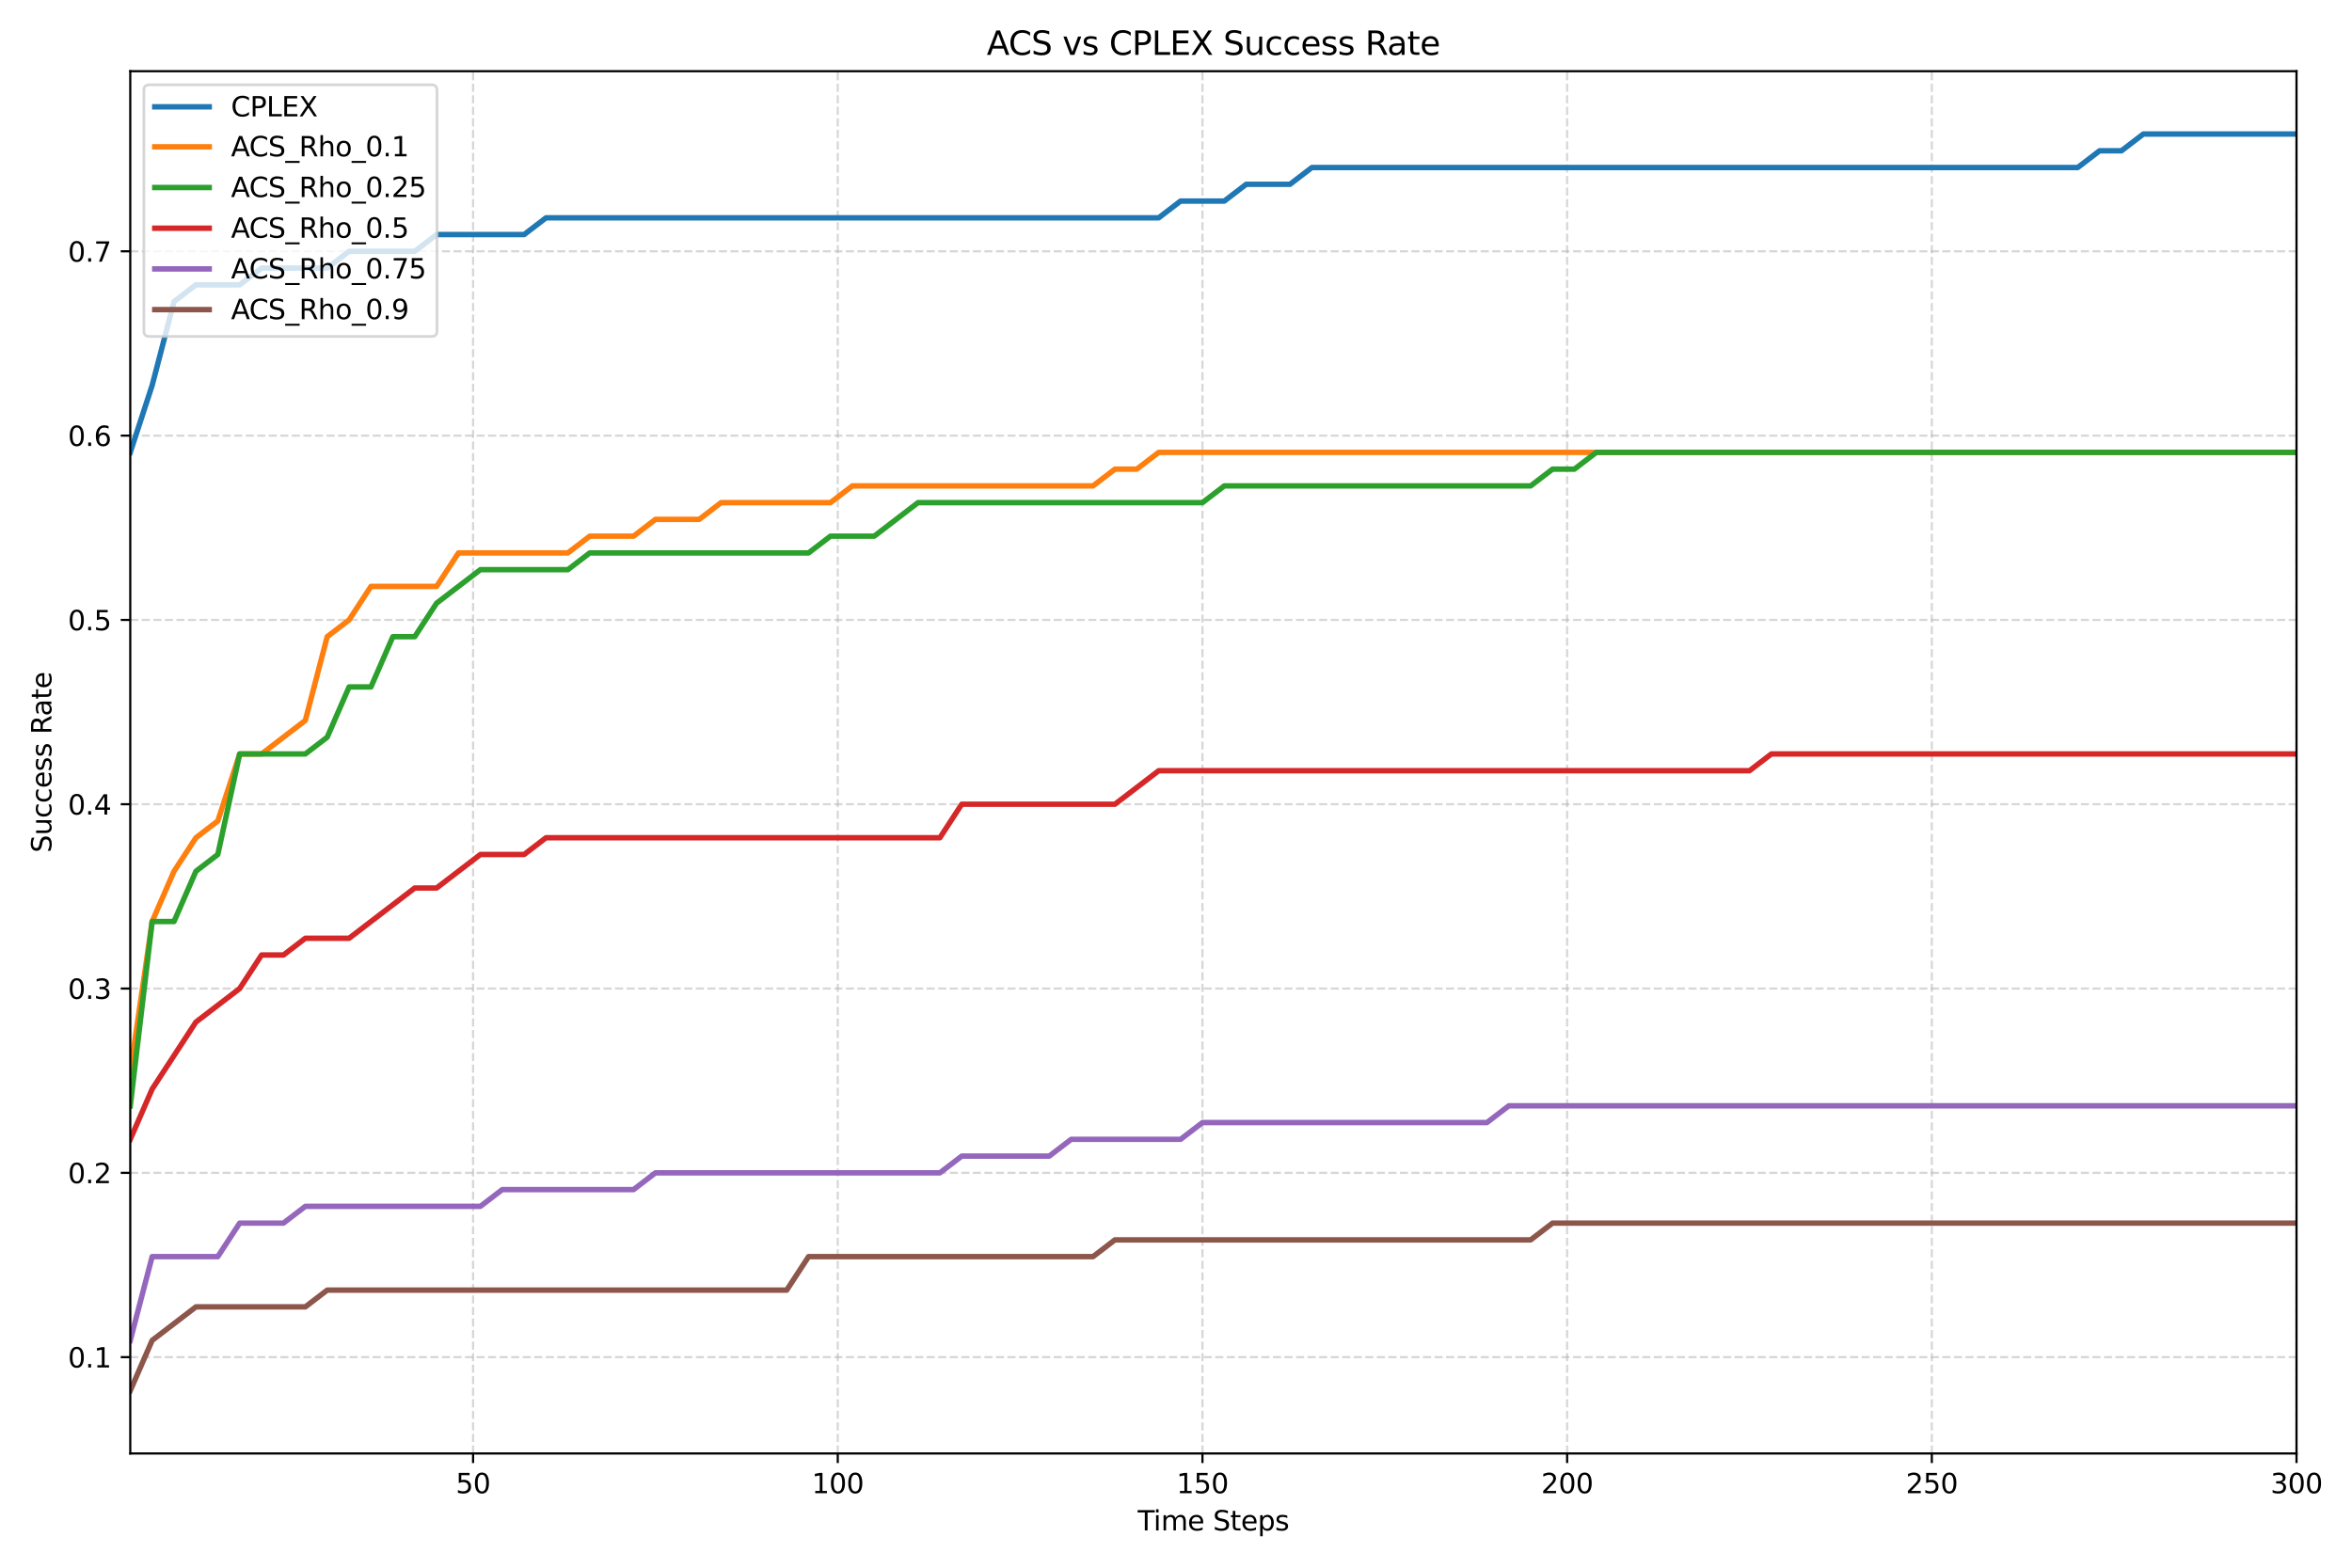 <?xml version="1.0" encoding="utf-8" standalone="no"?>
<!DOCTYPE svg PUBLIC "-//W3C//DTD SVG 1.1//EN"
  "http://www.w3.org/Graphics/SVG/1.1/DTD/svg11.dtd">
<svg xmlns:xlink="http://www.w3.org/1999/xlink" width="864pt" height="576pt" viewBox="0 0 864 576" xmlns="http://www.w3.org/2000/svg" version="1.1">
 <defs>
  <style type="text/css">*{stroke-linejoin: round; stroke-linecap: butt}</style>
 </defs>
 <g id="figure_1">
  <g id="patch_1">
   <path d="M 0 576 
L 864 576 
L 864 0 
L 0 0 
z
" style="fill: #ffffff"/>
  </g>
  <g id="axes_1">
   <g id="patch_2">
    <path d="M 47.855 534.04 
L 843.615 534.04 
L 843.615 26.16 
L 47.855 26.16 
z
" style="fill: #ffffff"/>
   </g>
   <g id="matplotlib.axis_1">
    <g id="xtick_1">
     <g id="line2d_1">
      <path d="M 173.783 534.04 
L 173.783 26.16 
" clip-path="url(#pa35a7b026c)" style="fill: none; stroke-dasharray: 2.96,1.28; stroke-dashoffset: 0; stroke: #b0b0b0; stroke-opacity: 0.5; stroke-width: 0.8"/>
     </g>
     <g id="line2d_2">
      <defs>
       <path id="m47c55c1020" d="M 0 0 
L 0 3.5 
" style="stroke: #000000; stroke-width: 0.8"/>
      </defs>
      <g>
       <use xlink:href="#m47c55c1020" x="173.783" y="534.04" style="stroke: #000000; stroke-width: 0.8"/>
      </g>
     </g>
     <g id="text_1">
      <!-- 50 -->
      <g transform="translate(167.421 548.638) scale(0.1 -0.1)">
       <defs>
        <path id="DejaVuSans-35" d="M 691 4666 
L 3169 4666 
L 3169 4134 
L 1269 4134 
L 1269 2991 
Q 1406 3038 1543 3061 
Q 1681 3084 1819 3084 
Q 2600 3084 3056 2656 
Q 3513 2228 3513 1497 
Q 3513 744 3044 326 
Q 2575 -91 1722 -91 
Q 1428 -91 1123 -41 
Q 819 9 494 109 
L 494 744 
Q 775 591 1075 516 
Q 1375 441 1709 441 
Q 2250 441 2565 725 
Q 2881 1009 2881 1497 
Q 2881 1984 2565 2268 
Q 2250 2553 1709 2553 
Q 1456 2553 1204 2497 
Q 953 2441 691 2322 
L 691 4666 
z
" transform="scale(0.016)"/>
        <path id="DejaVuSans-30" d="M 2034 4250 
Q 1547 4250 1301 3770 
Q 1056 3291 1056 2328 
Q 1056 1369 1301 889 
Q 1547 409 2034 409 
Q 2525 409 2770 889 
Q 3016 1369 3016 2328 
Q 3016 3291 2770 3770 
Q 2525 4250 2034 4250 
z
M 2034 4750 
Q 2819 4750 3233 4129 
Q 3647 3509 3647 2328 
Q 3647 1150 3233 529 
Q 2819 -91 2034 -91 
Q 1250 -91 836 529 
Q 422 1150 422 2328 
Q 422 3509 836 4129 
Q 1250 4750 2034 4750 
z
" transform="scale(0.016)"/>
       </defs>
       <use xlink:href="#DejaVuSans-35"/>
       <use xlink:href="#DejaVuSans-30" transform="translate(63.623 0)"/>
      </g>
     </g>
    </g>
    <g id="xtick_2">
     <g id="line2d_3">
      <path d="M 307.75 534.04 
L 307.75 26.16 
" clip-path="url(#pa35a7b026c)" style="fill: none; stroke-dasharray: 2.96,1.28; stroke-dashoffset: 0; stroke: #b0b0b0; stroke-opacity: 0.5; stroke-width: 0.8"/>
     </g>
     <g id="line2d_4">
      <g>
       <use xlink:href="#m47c55c1020" x="307.75" y="534.04" style="stroke: #000000; stroke-width: 0.8"/>
      </g>
     </g>
     <g id="text_2">
      <!-- 100 -->
      <g transform="translate(298.206 548.638) scale(0.1 -0.1)">
       <defs>
        <path id="DejaVuSans-31" d="M 794 531 
L 1825 531 
L 1825 4091 
L 703 3866 
L 703 4441 
L 1819 4666 
L 2450 4666 
L 2450 531 
L 3481 531 
L 3481 0 
L 794 0 
L 794 531 
z
" transform="scale(0.016)"/>
       </defs>
       <use xlink:href="#DejaVuSans-31"/>
       <use xlink:href="#DejaVuSans-30" transform="translate(63.623 0)"/>
       <use xlink:href="#DejaVuSans-30" transform="translate(127.246 0)"/>
      </g>
     </g>
    </g>
    <g id="xtick_3">
     <g id="line2d_5">
      <path d="M 441.716 534.04 
L 441.716 26.16 
" clip-path="url(#pa35a7b026c)" style="fill: none; stroke-dasharray: 2.96,1.28; stroke-dashoffset: 0; stroke: #b0b0b0; stroke-opacity: 0.5; stroke-width: 0.8"/>
     </g>
     <g id="line2d_6">
      <g>
       <use xlink:href="#m47c55c1020" x="441.716" y="534.04" style="stroke: #000000; stroke-width: 0.8"/>
      </g>
     </g>
     <g id="text_3">
      <!-- 150 -->
      <g transform="translate(432.172 548.638) scale(0.1 -0.1)">
       <use xlink:href="#DejaVuSans-31"/>
       <use xlink:href="#DejaVuSans-35" transform="translate(63.623 0)"/>
       <use xlink:href="#DejaVuSans-30" transform="translate(127.246 0)"/>
      </g>
     </g>
    </g>
    <g id="xtick_4">
     <g id="line2d_7">
      <path d="M 575.682 534.04 
L 575.682 26.16 
" clip-path="url(#pa35a7b026c)" style="fill: none; stroke-dasharray: 2.96,1.28; stroke-dashoffset: 0; stroke: #b0b0b0; stroke-opacity: 0.5; stroke-width: 0.8"/>
     </g>
     <g id="line2d_8">
      <g>
       <use xlink:href="#m47c55c1020" x="575.682" y="534.04" style="stroke: #000000; stroke-width: 0.8"/>
      </g>
     </g>
     <g id="text_4">
      <!-- 200 -->
      <g transform="translate(566.139 548.638) scale(0.1 -0.1)">
       <defs>
        <path id="DejaVuSans-32" d="M 1228 531 
L 3431 531 
L 3431 0 
L 469 0 
L 469 531 
Q 828 903 1448 1529 
Q 2069 2156 2228 2338 
Q 2531 2678 2651 2914 
Q 2772 3150 2772 3378 
Q 2772 3750 2511 3984 
Q 2250 4219 1831 4219 
Q 1534 4219 1204 4116 
Q 875 4013 500 3803 
L 500 4441 
Q 881 4594 1212 4672 
Q 1544 4750 1819 4750 
Q 2544 4750 2975 4387 
Q 3406 4025 3406 3419 
Q 3406 3131 3298 2873 
Q 3191 2616 2906 2266 
Q 2828 2175 2409 1742 
Q 1991 1309 1228 531 
z
" transform="scale(0.016)"/>
       </defs>
       <use xlink:href="#DejaVuSans-32"/>
       <use xlink:href="#DejaVuSans-30" transform="translate(63.623 0)"/>
       <use xlink:href="#DejaVuSans-30" transform="translate(127.246 0)"/>
      </g>
     </g>
    </g>
    <g id="xtick_5">
     <g id="line2d_9">
      <path d="M 709.649 534.04 
L 709.649 26.16 
" clip-path="url(#pa35a7b026c)" style="fill: none; stroke-dasharray: 2.96,1.28; stroke-dashoffset: 0; stroke: #b0b0b0; stroke-opacity: 0.5; stroke-width: 0.8"/>
     </g>
     <g id="line2d_10">
      <g>
       <use xlink:href="#m47c55c1020" x="709.649" y="534.04" style="stroke: #000000; stroke-width: 0.8"/>
      </g>
     </g>
     <g id="text_5">
      <!-- 250 -->
      <g transform="translate(700.105 548.638) scale(0.1 -0.1)">
       <use xlink:href="#DejaVuSans-32"/>
       <use xlink:href="#DejaVuSans-35" transform="translate(63.623 0)"/>
       <use xlink:href="#DejaVuSans-30" transform="translate(127.246 0)"/>
      </g>
     </g>
    </g>
    <g id="xtick_6">
     <g id="line2d_11">
      <path d="M 843.615 534.04 
L 843.615 26.16 
" clip-path="url(#pa35a7b026c)" style="fill: none; stroke-dasharray: 2.96,1.28; stroke-dashoffset: 0; stroke: #b0b0b0; stroke-opacity: 0.5; stroke-width: 0.8"/>
     </g>
     <g id="line2d_12">
      <g>
       <use xlink:href="#m47c55c1020" x="843.615" y="534.04" style="stroke: #000000; stroke-width: 0.8"/>
      </g>
     </g>
     <g id="text_6">
      <!-- 300 -->
      <g transform="translate(834.071 548.638) scale(0.1 -0.1)">
       <defs>
        <path id="DejaVuSans-33" d="M 2597 2516 
Q 3050 2419 3304 2112 
Q 3559 1806 3559 1356 
Q 3559 666 3084 287 
Q 2609 -91 1734 -91 
Q 1441 -91 1130 -33 
Q 819 25 488 141 
L 488 750 
Q 750 597 1062 519 
Q 1375 441 1716 441 
Q 2309 441 2620 675 
Q 2931 909 2931 1356 
Q 2931 1769 2642 2001 
Q 2353 2234 1838 2234 
L 1294 2234 
L 1294 2753 
L 1863 2753 
Q 2328 2753 2575 2939 
Q 2822 3125 2822 3475 
Q 2822 3834 2567 4026 
Q 2313 4219 1838 4219 
Q 1578 4219 1281 4162 
Q 984 4106 628 3988 
L 628 4550 
Q 988 4650 1302 4700 
Q 1616 4750 1894 4750 
Q 2613 4750 3031 4423 
Q 3450 4097 3450 3541 
Q 3450 3153 3228 2886 
Q 3006 2619 2597 2516 
z
" transform="scale(0.016)"/>
       </defs>
       <use xlink:href="#DejaVuSans-33"/>
       <use xlink:href="#DejaVuSans-30" transform="translate(63.623 0)"/>
       <use xlink:href="#DejaVuSans-30" transform="translate(127.246 0)"/>
      </g>
     </g>
    </g>
    <g id="text_7">
     <!-- Time Steps -->
     <g transform="translate(417.923 562.317) scale(0.1 -0.1)">
      <defs>
       <path id="DejaVuSans-54" d="M -19 4666 
L 3928 4666 
L 3928 4134 
L 2272 4134 
L 2272 0 
L 1638 0 
L 1638 4134 
L -19 4134 
L -19 4666 
z
" transform="scale(0.016)"/>
       <path id="DejaVuSans-69" d="M 603 3500 
L 1178 3500 
L 1178 0 
L 603 0 
L 603 3500 
z
M 603 4863 
L 1178 4863 
L 1178 4134 
L 603 4134 
L 603 4863 
z
" transform="scale(0.016)"/>
       <path id="DejaVuSans-6d" d="M 3328 2828 
Q 3544 3216 3844 3400 
Q 4144 3584 4550 3584 
Q 5097 3584 5394 3201 
Q 5691 2819 5691 2113 
L 5691 0 
L 5113 0 
L 5113 2094 
Q 5113 2597 4934 2840 
Q 4756 3084 4391 3084 
Q 3944 3084 3684 2787 
Q 3425 2491 3425 1978 
L 3425 0 
L 2847 0 
L 2847 2094 
Q 2847 2600 2669 2842 
Q 2491 3084 2119 3084 
Q 1678 3084 1418 2786 
Q 1159 2488 1159 1978 
L 1159 0 
L 581 0 
L 581 3500 
L 1159 3500 
L 1159 2956 
Q 1356 3278 1631 3431 
Q 1906 3584 2284 3584 
Q 2666 3584 2933 3390 
Q 3200 3197 3328 2828 
z
" transform="scale(0.016)"/>
       <path id="DejaVuSans-65" d="M 3597 1894 
L 3597 1613 
L 953 1613 
Q 991 1019 1311 708 
Q 1631 397 2203 397 
Q 2534 397 2845 478 
Q 3156 559 3463 722 
L 3463 178 
Q 3153 47 2828 -22 
Q 2503 -91 2169 -91 
Q 1331 -91 842 396 
Q 353 884 353 1716 
Q 353 2575 817 3079 
Q 1281 3584 2069 3584 
Q 2775 3584 3186 3129 
Q 3597 2675 3597 1894 
z
M 3022 2063 
Q 3016 2534 2758 2815 
Q 2500 3097 2075 3097 
Q 1594 3097 1305 2825 
Q 1016 2553 972 2059 
L 3022 2063 
z
" transform="scale(0.016)"/>
       <path id="DejaVuSans-20" transform="scale(0.016)"/>
       <path id="DejaVuSans-53" d="M 3425 4513 
L 3425 3897 
Q 3066 4069 2747 4153 
Q 2428 4238 2131 4238 
Q 1616 4238 1336 4038 
Q 1056 3838 1056 3469 
Q 1056 3159 1242 3001 
Q 1428 2844 1947 2747 
L 2328 2669 
Q 3034 2534 3370 2195 
Q 3706 1856 3706 1288 
Q 3706 609 3251 259 
Q 2797 -91 1919 -91 
Q 1588 -91 1214 -16 
Q 841 59 441 206 
L 441 856 
Q 825 641 1194 531 
Q 1563 422 1919 422 
Q 2459 422 2753 634 
Q 3047 847 3047 1241 
Q 3047 1584 2836 1778 
Q 2625 1972 2144 2069 
L 1759 2144 
Q 1053 2284 737 2584 
Q 422 2884 422 3419 
Q 422 4038 858 4394 
Q 1294 4750 2059 4750 
Q 2388 4750 2728 4690 
Q 3069 4631 3425 4513 
z
" transform="scale(0.016)"/>
       <path id="DejaVuSans-74" d="M 1172 4494 
L 1172 3500 
L 2356 3500 
L 2356 3053 
L 1172 3053 
L 1172 1153 
Q 1172 725 1289 603 
Q 1406 481 1766 481 
L 2356 481 
L 2356 0 
L 1766 0 
Q 1100 0 847 248 
Q 594 497 594 1153 
L 594 3053 
L 172 3053 
L 172 3500 
L 594 3500 
L 594 4494 
L 1172 4494 
z
" transform="scale(0.016)"/>
       <path id="DejaVuSans-70" d="M 1159 525 
L 1159 -1331 
L 581 -1331 
L 581 3500 
L 1159 3500 
L 1159 2969 
Q 1341 3281 1617 3432 
Q 1894 3584 2278 3584 
Q 2916 3584 3314 3078 
Q 3713 2572 3713 1747 
Q 3713 922 3314 415 
Q 2916 -91 2278 -91 
Q 1894 -91 1617 61 
Q 1341 213 1159 525 
z
M 3116 1747 
Q 3116 2381 2855 2742 
Q 2594 3103 2138 3103 
Q 1681 3103 1420 2742 
Q 1159 2381 1159 1747 
Q 1159 1113 1420 752 
Q 1681 391 2138 391 
Q 2594 391 2855 752 
Q 3116 1113 3116 1747 
z
" transform="scale(0.016)"/>
       <path id="DejaVuSans-73" d="M 2834 3397 
L 2834 2853 
Q 2591 2978 2328 3040 
Q 2066 3103 1784 3103 
Q 1356 3103 1142 2972 
Q 928 2841 928 2578 
Q 928 2378 1081 2264 
Q 1234 2150 1697 2047 
L 1894 2003 
Q 2506 1872 2764 1633 
Q 3022 1394 3022 966 
Q 3022 478 2636 193 
Q 2250 -91 1575 -91 
Q 1294 -91 989 -36 
Q 684 19 347 128 
L 347 722 
Q 666 556 975 473 
Q 1284 391 1588 391 
Q 1994 391 2212 530 
Q 2431 669 2431 922 
Q 2431 1156 2273 1281 
Q 2116 1406 1581 1522 
L 1381 1569 
Q 847 1681 609 1914 
Q 372 2147 372 2553 
Q 372 3047 722 3315 
Q 1072 3584 1716 3584 
Q 2034 3584 2315 3537 
Q 2597 3491 2834 3397 
z
" transform="scale(0.016)"/>
      </defs>
      <use xlink:href="#DejaVuSans-54"/>
      <use xlink:href="#DejaVuSans-69" transform="translate(57.959 0)"/>
      <use xlink:href="#DejaVuSans-6d" transform="translate(85.742 0)"/>
      <use xlink:href="#DejaVuSans-65" transform="translate(183.154 0)"/>
      <use xlink:href="#DejaVuSans-20" transform="translate(244.678 0)"/>
      <use xlink:href="#DejaVuSans-53" transform="translate(276.465 0)"/>
      <use xlink:href="#DejaVuSans-74" transform="translate(339.941 0)"/>
      <use xlink:href="#DejaVuSans-65" transform="translate(379.15 0)"/>
      <use xlink:href="#DejaVuSans-70" transform="translate(440.674 0)"/>
      <use xlink:href="#DejaVuSans-73" transform="translate(504.15 0)"/>
     </g>
    </g>
   </g>
   <g id="matplotlib.axis_2">
    <g id="ytick_1">
     <g id="line2d_13">
      <path d="M 47.855 498.642 
L 843.615 498.642 
" clip-path="url(#pa35a7b026c)" style="fill: none; stroke-dasharray: 2.96,1.28; stroke-dashoffset: 0; stroke: #b0b0b0; stroke-opacity: 0.5; stroke-width: 0.8"/>
     </g>
     <g id="line2d_14">
      <defs>
       <path id="m46460bfe88" d="M 0 0 
L -3.5 0 
" style="stroke: #000000; stroke-width: 0.8"/>
      </defs>
      <g>
       <use xlink:href="#m46460bfe88" x="47.855" y="498.642" style="stroke: #000000; stroke-width: 0.8"/>
      </g>
     </g>
     <g id="text_8">
      <!-- 0.1 -->
      <g transform="translate(24.952 502.442) scale(0.1 -0.1)">
       <defs>
        <path id="DejaVuSans-2e" d="M 684 794 
L 1344 794 
L 1344 0 
L 684 0 
L 684 794 
z
" transform="scale(0.016)"/>
       </defs>
       <use xlink:href="#DejaVuSans-30"/>
       <use xlink:href="#DejaVuSans-2e" transform="translate(63.623 0)"/>
       <use xlink:href="#DejaVuSans-31" transform="translate(95.41 0)"/>
      </g>
     </g>
    </g>
    <g id="ytick_2">
     <g id="line2d_15">
      <path d="M 47.855 430.925 
L 843.615 430.925 
" clip-path="url(#pa35a7b026c)" style="fill: none; stroke-dasharray: 2.96,1.28; stroke-dashoffset: 0; stroke: #b0b0b0; stroke-opacity: 0.5; stroke-width: 0.8"/>
     </g>
     <g id="line2d_16">
      <g>
       <use xlink:href="#m46460bfe88" x="47.855" y="430.925" style="stroke: #000000; stroke-width: 0.8"/>
      </g>
     </g>
     <g id="text_9">
      <!-- 0.2 -->
      <g transform="translate(24.952 434.724) scale(0.1 -0.1)">
       <use xlink:href="#DejaVuSans-30"/>
       <use xlink:href="#DejaVuSans-2e" transform="translate(63.623 0)"/>
       <use xlink:href="#DejaVuSans-32" transform="translate(95.41 0)"/>
      </g>
     </g>
    </g>
    <g id="ytick_3">
     <g id="line2d_17">
      <path d="M 47.855 363.208 
L 843.615 363.208 
" clip-path="url(#pa35a7b026c)" style="fill: none; stroke-dasharray: 2.96,1.28; stroke-dashoffset: 0; stroke: #b0b0b0; stroke-opacity: 0.5; stroke-width: 0.8"/>
     </g>
     <g id="line2d_18">
      <g>
       <use xlink:href="#m46460bfe88" x="47.855" y="363.208" style="stroke: #000000; stroke-width: 0.8"/>
      </g>
     </g>
     <g id="text_10">
      <!-- 0.3 -->
      <g transform="translate(24.952 367.007) scale(0.1 -0.1)">
       <use xlink:href="#DejaVuSans-30"/>
       <use xlink:href="#DejaVuSans-2e" transform="translate(63.623 0)"/>
       <use xlink:href="#DejaVuSans-33" transform="translate(95.41 0)"/>
      </g>
     </g>
    </g>
    <g id="ytick_4">
     <g id="line2d_19">
      <path d="M 47.855 295.49 
L 843.615 295.49 
" clip-path="url(#pa35a7b026c)" style="fill: none; stroke-dasharray: 2.96,1.28; stroke-dashoffset: 0; stroke: #b0b0b0; stroke-opacity: 0.5; stroke-width: 0.8"/>
     </g>
     <g id="line2d_20">
      <g>
       <use xlink:href="#m46460bfe88" x="47.855" y="295.49" style="stroke: #000000; stroke-width: 0.8"/>
      </g>
     </g>
     <g id="text_11">
      <!-- 0.4 -->
      <g transform="translate(24.952 299.29) scale(0.1 -0.1)">
       <defs>
        <path id="DejaVuSans-34" d="M 2419 4116 
L 825 1625 
L 2419 1625 
L 2419 4116 
z
M 2253 4666 
L 3047 4666 
L 3047 1625 
L 3713 1625 
L 3713 1100 
L 3047 1100 
L 3047 0 
L 2419 0 
L 2419 1100 
L 313 1100 
L 313 1709 
L 2253 4666 
z
" transform="scale(0.016)"/>
       </defs>
       <use xlink:href="#DejaVuSans-30"/>
       <use xlink:href="#DejaVuSans-2e" transform="translate(63.623 0)"/>
       <use xlink:href="#DejaVuSans-34" transform="translate(95.41 0)"/>
      </g>
     </g>
    </g>
    <g id="ytick_5">
     <g id="line2d_21">
      <path d="M 47.855 227.773 
L 843.615 227.773 
" clip-path="url(#pa35a7b026c)" style="fill: none; stroke-dasharray: 2.96,1.28; stroke-dashoffset: 0; stroke: #b0b0b0; stroke-opacity: 0.5; stroke-width: 0.8"/>
     </g>
     <g id="line2d_22">
      <g>
       <use xlink:href="#m46460bfe88" x="47.855" y="227.773" style="stroke: #000000; stroke-width: 0.8"/>
      </g>
     </g>
     <g id="text_12">
      <!-- 0.5 -->
      <g transform="translate(24.952 231.572) scale(0.1 -0.1)">
       <use xlink:href="#DejaVuSans-30"/>
       <use xlink:href="#DejaVuSans-2e" transform="translate(63.623 0)"/>
       <use xlink:href="#DejaVuSans-35" transform="translate(95.41 0)"/>
      </g>
     </g>
    </g>
    <g id="ytick_6">
     <g id="line2d_23">
      <path d="M 47.855 160.056 
L 843.615 160.056 
" clip-path="url(#pa35a7b026c)" style="fill: none; stroke-dasharray: 2.96,1.28; stroke-dashoffset: 0; stroke: #b0b0b0; stroke-opacity: 0.5; stroke-width: 0.8"/>
     </g>
     <g id="line2d_24">
      <g>
       <use xlink:href="#m46460bfe88" x="47.855" y="160.056" style="stroke: #000000; stroke-width: 0.8"/>
      </g>
     </g>
     <g id="text_13">
      <!-- 0.6 -->
      <g transform="translate(24.952 163.855) scale(0.1 -0.1)">
       <defs>
        <path id="DejaVuSans-36" d="M 2113 2584 
Q 1688 2584 1439 2293 
Q 1191 2003 1191 1497 
Q 1191 994 1439 701 
Q 1688 409 2113 409 
Q 2538 409 2786 701 
Q 3034 994 3034 1497 
Q 3034 2003 2786 2293 
Q 2538 2584 2113 2584 
z
M 3366 4563 
L 3366 3988 
Q 3128 4100 2886 4159 
Q 2644 4219 2406 4219 
Q 1781 4219 1451 3797 
Q 1122 3375 1075 2522 
Q 1259 2794 1537 2939 
Q 1816 3084 2150 3084 
Q 2853 3084 3261 2657 
Q 3669 2231 3669 1497 
Q 3669 778 3244 343 
Q 2819 -91 2113 -91 
Q 1303 -91 875 529 
Q 447 1150 447 2328 
Q 447 3434 972 4092 
Q 1497 4750 2381 4750 
Q 2619 4750 2861 4703 
Q 3103 4656 3366 4563 
z
" transform="scale(0.016)"/>
       </defs>
       <use xlink:href="#DejaVuSans-30"/>
       <use xlink:href="#DejaVuSans-2e" transform="translate(63.623 0)"/>
       <use xlink:href="#DejaVuSans-36" transform="translate(95.41 0)"/>
      </g>
     </g>
    </g>
    <g id="ytick_7">
     <g id="line2d_25">
      <path d="M 47.855 92.338 
L 843.615 92.338 
" clip-path="url(#pa35a7b026c)" style="fill: none; stroke-dasharray: 2.96,1.28; stroke-dashoffset: 0; stroke: #b0b0b0; stroke-opacity: 0.5; stroke-width: 0.8"/>
     </g>
     <g id="line2d_26">
      <g>
       <use xlink:href="#m46460bfe88" x="47.855" y="92.338" style="stroke: #000000; stroke-width: 0.8"/>
      </g>
     </g>
     <g id="text_14">
      <!-- 0.7 -->
      <g transform="translate(24.952 96.138) scale(0.1 -0.1)">
       <defs>
        <path id="DejaVuSans-37" d="M 525 4666 
L 3525 4666 
L 3525 4397 
L 1831 0 
L 1172 0 
L 2766 4134 
L 525 4134 
L 525 4666 
z
" transform="scale(0.016)"/>
       </defs>
       <use xlink:href="#DejaVuSans-30"/>
       <use xlink:href="#DejaVuSans-2e" transform="translate(63.623 0)"/>
       <use xlink:href="#DejaVuSans-37" transform="translate(95.41 0)"/>
      </g>
     </g>
    </g>
    <g id="text_15">
     <!-- Success Rate -->
     <g transform="translate(18.872 313.279) rotate(-90) scale(0.1 -0.1)">
      <defs>
       <path id="DejaVuSans-75" d="M 544 1381 
L 544 3500 
L 1119 3500 
L 1119 1403 
Q 1119 906 1312 657 
Q 1506 409 1894 409 
Q 2359 409 2629 706 
Q 2900 1003 2900 1516 
L 2900 3500 
L 3475 3500 
L 3475 0 
L 2900 0 
L 2900 538 
Q 2691 219 2414 64 
Q 2138 -91 1772 -91 
Q 1169 -91 856 284 
Q 544 659 544 1381 
z
M 1991 3584 
L 1991 3584 
z
" transform="scale(0.016)"/>
       <path id="DejaVuSans-63" d="M 3122 3366 
L 3122 2828 
Q 2878 2963 2633 3030 
Q 2388 3097 2138 3097 
Q 1578 3097 1268 2742 
Q 959 2388 959 1747 
Q 959 1106 1268 751 
Q 1578 397 2138 397 
Q 2388 397 2633 464 
Q 2878 531 3122 666 
L 3122 134 
Q 2881 22 2623 -34 
Q 2366 -91 2075 -91 
Q 1284 -91 818 406 
Q 353 903 353 1747 
Q 353 2603 823 3093 
Q 1294 3584 2113 3584 
Q 2378 3584 2631 3529 
Q 2884 3475 3122 3366 
z
" transform="scale(0.016)"/>
       <path id="DejaVuSans-52" d="M 2841 2188 
Q 3044 2119 3236 1894 
Q 3428 1669 3622 1275 
L 4263 0 
L 3584 0 
L 2988 1197 
Q 2756 1666 2539 1819 
Q 2322 1972 1947 1972 
L 1259 1972 
L 1259 0 
L 628 0 
L 628 4666 
L 2053 4666 
Q 2853 4666 3247 4331 
Q 3641 3997 3641 3322 
Q 3641 2881 3436 2590 
Q 3231 2300 2841 2188 
z
M 1259 4147 
L 1259 2491 
L 2053 2491 
Q 2509 2491 2742 2702 
Q 2975 2913 2975 3322 
Q 2975 3731 2742 3939 
Q 2509 4147 2053 4147 
L 1259 4147 
z
" transform="scale(0.016)"/>
       <path id="DejaVuSans-61" d="M 2194 1759 
Q 1497 1759 1228 1600 
Q 959 1441 959 1056 
Q 959 750 1161 570 
Q 1363 391 1709 391 
Q 2188 391 2477 730 
Q 2766 1069 2766 1631 
L 2766 1759 
L 2194 1759 
z
M 3341 1997 
L 3341 0 
L 2766 0 
L 2766 531 
Q 2569 213 2275 61 
Q 1981 -91 1556 -91 
Q 1019 -91 701 211 
Q 384 513 384 1019 
Q 384 1609 779 1909 
Q 1175 2209 1959 2209 
L 2766 2209 
L 2766 2266 
Q 2766 2663 2505 2880 
Q 2244 3097 1772 3097 
Q 1472 3097 1187 3025 
Q 903 2953 641 2809 
L 641 3341 
Q 956 3463 1253 3523 
Q 1550 3584 1831 3584 
Q 2591 3584 2966 3190 
Q 3341 2797 3341 1997 
z
" transform="scale(0.016)"/>
      </defs>
      <use xlink:href="#DejaVuSans-53"/>
      <use xlink:href="#DejaVuSans-75" transform="translate(63.477 0)"/>
      <use xlink:href="#DejaVuSans-63" transform="translate(126.855 0)"/>
      <use xlink:href="#DejaVuSans-63" transform="translate(181.836 0)"/>
      <use xlink:href="#DejaVuSans-65" transform="translate(236.816 0)"/>
      <use xlink:href="#DejaVuSans-73" transform="translate(298.34 0)"/>
      <use xlink:href="#DejaVuSans-73" transform="translate(350.439 0)"/>
      <use xlink:href="#DejaVuSans-20" transform="translate(402.539 0)"/>
      <use xlink:href="#DejaVuSans-52" transform="translate(434.326 0)"/>
      <use xlink:href="#DejaVuSans-61" transform="translate(501.559 0)"/>
      <use xlink:href="#DejaVuSans-74" transform="translate(562.838 0)"/>
      <use xlink:href="#DejaVuSans-65" transform="translate(602.047 0)"/>
     </g>
    </g>
   </g>
   <g id="line2d_27">
    <path d="M 47.855 166.212 
L 55.893 141.587 
L 63.931 110.807 
L 71.969 104.651 
L 80.007 104.651 
L 88.045 104.651 
L 96.083 98.494 
L 104.121 98.494 
L 112.159 98.494 
L 120.197 98.494 
L 128.235 92.338 
L 136.273 92.338 
L 144.311 92.338 
L 152.349 92.338 
L 160.387 86.182 
L 168.425 86.182 
L 176.463 86.182 
L 184.501 86.182 
L 192.539 86.182 
L 200.577 80.026 
L 208.615 80.026 
L 216.653 80.026 
L 224.691 80.026 
L 232.729 80.026 
L 240.767 80.026 
L 248.804 80.026 
L 256.842 80.026 
L 264.88 80.026 
L 272.918 80.026 
L 280.956 80.026 
L 288.994 80.026 
L 297.032 80.026 
L 305.07 80.026 
L 313.108 80.026 
L 321.146 80.026 
L 329.184 80.026 
L 337.222 80.026 
L 345.26 80.026 
L 353.298 80.026 
L 361.336 80.026 
L 369.374 80.026 
L 377.412 80.026 
L 385.45 80.026 
L 393.488 80.026 
L 401.526 80.026 
L 409.564 80.026 
L 417.602 80.026 
L 425.64 80.026 
L 433.678 73.87 
L 441.716 73.87 
L 449.754 73.87 
L 457.792 67.714 
L 465.83 67.714 
L 473.868 67.714 
L 481.906 61.558 
L 489.944 61.558 
L 497.982 61.558 
L 506.02 61.558 
L 514.058 61.558 
L 522.096 61.558 
L 530.134 61.558 
L 538.172 61.558 
L 546.21 61.558 
L 554.248 61.558 
L 562.286 61.558 
L 570.324 61.558 
L 578.362 61.558 
L 586.4 61.558 
L 594.438 61.558 
L 602.476 61.558 
L 610.514 61.558 
L 618.552 61.558 
L 626.59 61.558 
L 634.628 61.558 
L 642.666 61.558 
L 650.703 61.558 
L 658.741 61.558 
L 666.779 61.558 
L 674.817 61.558 
L 682.855 61.558 
L 690.893 61.558 
L 698.931 61.558 
L 706.969 61.558 
L 715.007 61.558 
L 723.045 61.558 
L 731.083 61.558 
L 739.121 61.558 
L 747.159 61.558 
L 755.197 61.558 
L 763.235 61.558 
L 771.273 55.402 
L 779.311 55.402 
L 787.349 49.245 
L 795.387 49.245 
L 803.425 49.245 
L 811.463 49.245 
L 819.501 49.245 
L 827.539 49.245 
L 835.577 49.245 
L 843.615 49.245 
" clip-path="url(#pa35a7b026c)" style="fill: none; stroke: #1f77b4; stroke-width: 2; stroke-linecap: square"/>
   </g>
   <g id="line2d_28">
    <path d="M 47.855 393.988 
L 55.893 338.583 
L 63.931 320.115 
L 71.969 307.803 
L 80.007 301.646 
L 88.045 277.022 
L 96.083 277.022 
L 104.121 270.866 
L 112.159 264.71 
L 120.197 233.929 
L 128.235 227.773 
L 136.273 215.461 
L 144.311 215.461 
L 152.349 215.461 
L 160.387 215.461 
L 168.425 203.148 
L 176.463 203.148 
L 184.501 203.148 
L 192.539 203.148 
L 200.577 203.148 
L 208.615 203.148 
L 216.653 196.992 
L 224.691 196.992 
L 232.729 196.992 
L 240.767 190.836 
L 248.804 190.836 
L 256.842 190.836 
L 264.88 184.68 
L 272.918 184.68 
L 280.956 184.68 
L 288.994 184.68 
L 297.032 184.68 
L 305.07 184.68 
L 313.108 178.524 
L 321.146 178.524 
L 329.184 178.524 
L 337.222 178.524 
L 345.26 178.524 
L 353.298 178.524 
L 361.336 178.524 
L 369.374 178.524 
L 377.412 178.524 
L 385.45 178.524 
L 393.488 178.524 
L 401.526 178.524 
L 409.564 172.368 
L 417.602 172.368 
L 425.64 166.212 
L 433.678 166.212 
L 441.716 166.212 
L 449.754 166.212 
L 457.792 166.212 
L 465.83 166.212 
L 473.868 166.212 
L 481.906 166.212 
L 489.944 166.212 
L 497.982 166.212 
L 506.02 166.212 
L 514.058 166.212 
L 522.096 166.212 
L 530.134 166.212 
L 538.172 166.212 
L 546.21 166.212 
L 554.248 166.212 
L 562.286 166.212 
L 570.324 166.212 
L 578.362 166.212 
L 586.4 166.212 
L 594.438 166.212 
L 602.476 166.212 
L 610.514 166.212 
L 618.552 166.212 
L 626.59 166.212 
L 634.628 166.212 
L 642.666 166.212 
L 650.703 166.212 
L 658.741 166.212 
L 666.779 166.212 
L 674.817 166.212 
L 682.855 166.212 
L 690.893 166.212 
L 698.931 166.212 
L 706.969 166.212 
L 715.007 166.212 
L 723.045 166.212 
L 731.083 166.212 
L 739.121 166.212 
L 747.159 166.212 
L 755.197 166.212 
L 763.235 166.212 
L 771.273 166.212 
L 779.311 166.212 
L 787.349 166.212 
L 795.387 166.212 
L 803.425 166.212 
L 811.463 166.212 
L 819.501 166.212 
L 827.539 166.212 
L 835.577 166.212 
L 843.615 166.212 
" clip-path="url(#pa35a7b026c)" style="fill: none; stroke: #ff7f0e; stroke-width: 2; stroke-linecap: square"/>
   </g>
   <g id="line2d_29">
    <path d="M 47.855 406.3 
L 55.893 338.583 
L 63.931 338.583 
L 71.969 320.115 
L 80.007 313.959 
L 88.045 277.022 
L 96.083 277.022 
L 104.121 277.022 
L 112.159 277.022 
L 120.197 270.866 
L 128.235 252.397 
L 136.273 252.397 
L 144.311 233.929 
L 152.349 233.929 
L 160.387 221.617 
L 168.425 215.461 
L 176.463 209.305 
L 184.501 209.305 
L 192.539 209.305 
L 200.577 209.305 
L 208.615 209.305 
L 216.653 203.148 
L 224.691 203.148 
L 232.729 203.148 
L 240.767 203.148 
L 248.804 203.148 
L 256.842 203.148 
L 264.88 203.148 
L 272.918 203.148 
L 280.956 203.148 
L 288.994 203.148 
L 297.032 203.148 
L 305.07 196.992 
L 313.108 196.992 
L 321.146 196.992 
L 329.184 190.836 
L 337.222 184.68 
L 345.26 184.68 
L 353.298 184.68 
L 361.336 184.68 
L 369.374 184.68 
L 377.412 184.68 
L 385.45 184.68 
L 393.488 184.68 
L 401.526 184.68 
L 409.564 184.68 
L 417.602 184.68 
L 425.64 184.68 
L 433.678 184.68 
L 441.716 184.68 
L 449.754 178.524 
L 457.792 178.524 
L 465.83 178.524 
L 473.868 178.524 
L 481.906 178.524 
L 489.944 178.524 
L 497.982 178.524 
L 506.02 178.524 
L 514.058 178.524 
L 522.096 178.524 
L 530.134 178.524 
L 538.172 178.524 
L 546.21 178.524 
L 554.248 178.524 
L 562.286 178.524 
L 570.324 172.368 
L 578.362 172.368 
L 586.4 166.212 
L 594.438 166.212 
L 602.476 166.212 
L 610.514 166.212 
L 618.552 166.212 
L 626.59 166.212 
L 634.628 166.212 
L 642.666 166.212 
L 650.703 166.212 
L 658.741 166.212 
L 666.779 166.212 
L 674.817 166.212 
L 682.855 166.212 
L 690.893 166.212 
L 698.931 166.212 
L 706.969 166.212 
L 715.007 166.212 
L 723.045 166.212 
L 731.083 166.212 
L 739.121 166.212 
L 747.159 166.212 
L 755.197 166.212 
L 763.235 166.212 
L 771.273 166.212 
L 779.311 166.212 
L 787.349 166.212 
L 795.387 166.212 
L 803.425 166.212 
L 811.463 166.212 
L 819.501 166.212 
L 827.539 166.212 
L 835.577 166.212 
L 843.615 166.212 
" clip-path="url(#pa35a7b026c)" style="fill: none; stroke: #2ca02c; stroke-width: 2; stroke-linecap: square"/>
   </g>
   <g id="line2d_30">
    <path d="M 47.855 418.613 
L 55.893 400.144 
L 63.931 387.832 
L 71.969 375.52 
L 80.007 369.364 
L 88.045 363.208 
L 96.083 350.895 
L 104.121 350.895 
L 112.159 344.739 
L 120.197 344.739 
L 128.235 344.739 
L 136.273 338.583 
L 144.311 332.427 
L 152.349 326.271 
L 160.387 326.271 
L 168.425 320.115 
L 176.463 313.959 
L 184.501 313.959 
L 192.539 313.959 
L 200.577 307.803 
L 208.615 307.803 
L 216.653 307.803 
L 224.691 307.803 
L 232.729 307.803 
L 240.767 307.803 
L 248.804 307.803 
L 256.842 307.803 
L 264.88 307.803 
L 272.918 307.803 
L 280.956 307.803 
L 288.994 307.803 
L 297.032 307.803 
L 305.07 307.803 
L 313.108 307.803 
L 321.146 307.803 
L 329.184 307.803 
L 337.222 307.803 
L 345.26 307.803 
L 353.298 295.49 
L 361.336 295.49 
L 369.374 295.49 
L 377.412 295.49 
L 385.45 295.49 
L 393.488 295.49 
L 401.526 295.49 
L 409.564 295.49 
L 417.602 289.334 
L 425.64 283.178 
L 433.678 283.178 
L 441.716 283.178 
L 449.754 283.178 
L 457.792 283.178 
L 465.83 283.178 
L 473.868 283.178 
L 481.906 283.178 
L 489.944 283.178 
L 497.982 283.178 
L 506.02 283.178 
L 514.058 283.178 
L 522.096 283.178 
L 530.134 283.178 
L 538.172 283.178 
L 546.21 283.178 
L 554.248 283.178 
L 562.286 283.178 
L 570.324 283.178 
L 578.362 283.178 
L 586.4 283.178 
L 594.438 283.178 
L 602.476 283.178 
L 610.514 283.178 
L 618.552 283.178 
L 626.59 283.178 
L 634.628 283.178 
L 642.666 283.178 
L 650.703 277.022 
L 658.741 277.022 
L 666.779 277.022 
L 674.817 277.022 
L 682.855 277.022 
L 690.893 277.022 
L 698.931 277.022 
L 706.969 277.022 
L 715.007 277.022 
L 723.045 277.022 
L 731.083 277.022 
L 739.121 277.022 
L 747.159 277.022 
L 755.197 277.022 
L 763.235 277.022 
L 771.273 277.022 
L 779.311 277.022 
L 787.349 277.022 
L 795.387 277.022 
L 803.425 277.022 
L 811.463 277.022 
L 819.501 277.022 
L 827.539 277.022 
L 835.577 277.022 
L 843.615 277.022 
" clip-path="url(#pa35a7b026c)" style="fill: none; stroke: #d62728; stroke-width: 2; stroke-linecap: square"/>
   </g>
   <g id="line2d_31">
    <path d="M 47.855 492.486 
L 55.893 461.706 
L 63.931 461.706 
L 71.969 461.706 
L 80.007 461.706 
L 88.045 449.393 
L 96.083 449.393 
L 104.121 449.393 
L 112.159 443.237 
L 120.197 443.237 
L 128.235 443.237 
L 136.273 443.237 
L 144.311 443.237 
L 152.349 443.237 
L 160.387 443.237 
L 168.425 443.237 
L 176.463 443.237 
L 184.501 437.081 
L 192.539 437.081 
L 200.577 437.081 
L 208.615 437.081 
L 216.653 437.081 
L 224.691 437.081 
L 232.729 437.081 
L 240.767 430.925 
L 248.804 430.925 
L 256.842 430.925 
L 264.88 430.925 
L 272.918 430.925 
L 280.956 430.925 
L 288.994 430.925 
L 297.032 430.925 
L 305.07 430.925 
L 313.108 430.925 
L 321.146 430.925 
L 329.184 430.925 
L 337.222 430.925 
L 345.26 430.925 
L 353.298 424.769 
L 361.336 424.769 
L 369.374 424.769 
L 377.412 424.769 
L 385.45 424.769 
L 393.488 418.613 
L 401.526 418.613 
L 409.564 418.613 
L 417.602 418.613 
L 425.64 418.613 
L 433.678 418.613 
L 441.716 412.457 
L 449.754 412.457 
L 457.792 412.457 
L 465.83 412.457 
L 473.868 412.457 
L 481.906 412.457 
L 489.944 412.457 
L 497.982 412.457 
L 506.02 412.457 
L 514.058 412.457 
L 522.096 412.457 
L 530.134 412.457 
L 538.172 412.457 
L 546.21 412.457 
L 554.248 406.3 
L 562.286 406.3 
L 570.324 406.3 
L 578.362 406.3 
L 586.4 406.3 
L 594.438 406.3 
L 602.476 406.3 
L 610.514 406.3 
L 618.552 406.3 
L 626.59 406.3 
L 634.628 406.3 
L 642.666 406.3 
L 650.703 406.3 
L 658.741 406.3 
L 666.779 406.3 
L 674.817 406.3 
L 682.855 406.3 
L 690.893 406.3 
L 698.931 406.3 
L 706.969 406.3 
L 715.007 406.3 
L 723.045 406.3 
L 731.083 406.3 
L 739.121 406.3 
L 747.159 406.3 
L 755.197 406.3 
L 763.235 406.3 
L 771.273 406.3 
L 779.311 406.3 
L 787.349 406.3 
L 795.387 406.3 
L 803.425 406.3 
L 811.463 406.3 
L 819.501 406.3 
L 827.539 406.3 
L 835.577 406.3 
L 843.615 406.3 
" clip-path="url(#pa35a7b026c)" style="fill: none; stroke: #9467bd; stroke-width: 2; stroke-linecap: square"/>
   </g>
   <g id="line2d_32">
    <path d="M 47.855 510.955 
L 55.893 492.486 
L 63.931 486.33 
L 71.969 480.174 
L 80.007 480.174 
L 88.045 480.174 
L 96.083 480.174 
L 104.121 480.174 
L 112.159 480.174 
L 120.197 474.018 
L 128.235 474.018 
L 136.273 474.018 
L 144.311 474.018 
L 152.349 474.018 
L 160.387 474.018 
L 168.425 474.018 
L 176.463 474.018 
L 184.501 474.018 
L 192.539 474.018 
L 200.577 474.018 
L 208.615 474.018 
L 216.653 474.018 
L 224.691 474.018 
L 232.729 474.018 
L 240.767 474.018 
L 248.804 474.018 
L 256.842 474.018 
L 264.88 474.018 
L 272.918 474.018 
L 280.956 474.018 
L 288.994 474.018 
L 297.032 461.706 
L 305.07 461.706 
L 313.108 461.706 
L 321.146 461.706 
L 329.184 461.706 
L 337.222 461.706 
L 345.26 461.706 
L 353.298 461.706 
L 361.336 461.706 
L 369.374 461.706 
L 377.412 461.706 
L 385.45 461.706 
L 393.488 461.706 
L 401.526 461.706 
L 409.564 455.549 
L 417.602 455.549 
L 425.64 455.549 
L 433.678 455.549 
L 441.716 455.549 
L 449.754 455.549 
L 457.792 455.549 
L 465.83 455.549 
L 473.868 455.549 
L 481.906 455.549 
L 489.944 455.549 
L 497.982 455.549 
L 506.02 455.549 
L 514.058 455.549 
L 522.096 455.549 
L 530.134 455.549 
L 538.172 455.549 
L 546.21 455.549 
L 554.248 455.549 
L 562.286 455.549 
L 570.324 449.393 
L 578.362 449.393 
L 586.4 449.393 
L 594.438 449.393 
L 602.476 449.393 
L 610.514 449.393 
L 618.552 449.393 
L 626.59 449.393 
L 634.628 449.393 
L 642.666 449.393 
L 650.703 449.393 
L 658.741 449.393 
L 666.779 449.393 
L 674.817 449.393 
L 682.855 449.393 
L 690.893 449.393 
L 698.931 449.393 
L 706.969 449.393 
L 715.007 449.393 
L 723.045 449.393 
L 731.083 449.393 
L 739.121 449.393 
L 747.159 449.393 
L 755.197 449.393 
L 763.235 449.393 
L 771.273 449.393 
L 779.311 449.393 
L 787.349 449.393 
L 795.387 449.393 
L 803.425 449.393 
L 811.463 449.393 
L 819.501 449.393 
L 827.539 449.393 
L 835.577 449.393 
L 843.615 449.393 
" clip-path="url(#pa35a7b026c)" style="fill: none; stroke: #8c564b; stroke-width: 2; stroke-linecap: square"/>
   </g>
   <g id="patch_3">
    <path d="M 47.855 534.04 
L 47.855 26.16 
" style="fill: none; stroke: #000000; stroke-width: 0.8; stroke-linejoin: miter; stroke-linecap: square"/>
   </g>
   <g id="patch_4">
    <path d="M 843.615 534.04 
L 843.615 26.16 
" style="fill: none; stroke: #000000; stroke-width: 0.8; stroke-linejoin: miter; stroke-linecap: square"/>
   </g>
   <g id="patch_5">
    <path d="M 47.855 534.04 
L 843.615 534.04 
" style="fill: none; stroke: #000000; stroke-width: 0.8; stroke-linejoin: miter; stroke-linecap: square"/>
   </g>
   <g id="patch_6">
    <path d="M 47.855 26.16 
L 843.615 26.16 
" style="fill: none; stroke: #000000; stroke-width: 0.8; stroke-linejoin: miter; stroke-linecap: square"/>
   </g>
   <g id="text_16">
    <!-- ACS vs CPLEX Success Rate -->
    <g transform="translate(362.473 20.16) scale(0.12 -0.12)">
     <defs>
      <path id="DejaVuSans-41" d="M 2188 4044 
L 1331 1722 
L 3047 1722 
L 2188 4044 
z
M 1831 4666 
L 2547 4666 
L 4325 0 
L 3669 0 
L 3244 1197 
L 1141 1197 
L 716 0 
L 50 0 
L 1831 4666 
z
" transform="scale(0.016)"/>
      <path id="DejaVuSans-43" d="M 4122 4306 
L 4122 3641 
Q 3803 3938 3442 4084 
Q 3081 4231 2675 4231 
Q 1875 4231 1450 3742 
Q 1025 3253 1025 2328 
Q 1025 1406 1450 917 
Q 1875 428 2675 428 
Q 3081 428 3442 575 
Q 3803 722 4122 1019 
L 4122 359 
Q 3791 134 3420 21 
Q 3050 -91 2638 -91 
Q 1578 -91 968 557 
Q 359 1206 359 2328 
Q 359 3453 968 4101 
Q 1578 4750 2638 4750 
Q 3056 4750 3426 4639 
Q 3797 4528 4122 4306 
z
" transform="scale(0.016)"/>
      <path id="DejaVuSans-76" d="M 191 3500 
L 800 3500 
L 1894 563 
L 2988 3500 
L 3597 3500 
L 2284 0 
L 1503 0 
L 191 3500 
z
" transform="scale(0.016)"/>
      <path id="DejaVuSans-50" d="M 1259 4147 
L 1259 2394 
L 2053 2394 
Q 2494 2394 2734 2622 
Q 2975 2850 2975 3272 
Q 2975 3691 2734 3919 
Q 2494 4147 2053 4147 
L 1259 4147 
z
M 628 4666 
L 2053 4666 
Q 2838 4666 3239 4311 
Q 3641 3956 3641 3272 
Q 3641 2581 3239 2228 
Q 2838 1875 2053 1875 
L 1259 1875 
L 1259 0 
L 628 0 
L 628 4666 
z
" transform="scale(0.016)"/>
      <path id="DejaVuSans-4c" d="M 628 4666 
L 1259 4666 
L 1259 531 
L 3531 531 
L 3531 0 
L 628 0 
L 628 4666 
z
" transform="scale(0.016)"/>
      <path id="DejaVuSans-45" d="M 628 4666 
L 3578 4666 
L 3578 4134 
L 1259 4134 
L 1259 2753 
L 3481 2753 
L 3481 2222 
L 1259 2222 
L 1259 531 
L 3634 531 
L 3634 0 
L 628 0 
L 628 4666 
z
" transform="scale(0.016)"/>
      <path id="DejaVuSans-58" d="M 403 4666 
L 1081 4666 
L 2241 2931 
L 3406 4666 
L 4084 4666 
L 2584 2425 
L 4184 0 
L 3506 0 
L 2194 1984 
L 872 0 
L 191 0 
L 1856 2491 
L 403 4666 
z
" transform="scale(0.016)"/>
     </defs>
     <use xlink:href="#DejaVuSans-41"/>
     <use xlink:href="#DejaVuSans-43" transform="translate(66.658 0)"/>
     <use xlink:href="#DejaVuSans-53" transform="translate(136.482 0)"/>
     <use xlink:href="#DejaVuSans-20" transform="translate(199.959 0)"/>
     <use xlink:href="#DejaVuSans-76" transform="translate(231.746 0)"/>
     <use xlink:href="#DejaVuSans-73" transform="translate(290.926 0)"/>
     <use xlink:href="#DejaVuSans-20" transform="translate(343.025 0)"/>
     <use xlink:href="#DejaVuSans-43" transform="translate(374.812 0)"/>
     <use xlink:href="#DejaVuSans-50" transform="translate(444.637 0)"/>
     <use xlink:href="#DejaVuSans-4c" transform="translate(504.939 0)"/>
     <use xlink:href="#DejaVuSans-45" transform="translate(560.652 0)"/>
     <use xlink:href="#DejaVuSans-58" transform="translate(623.836 0)"/>
     <use xlink:href="#DejaVuSans-20" transform="translate(692.342 0)"/>
     <use xlink:href="#DejaVuSans-53" transform="translate(724.129 0)"/>
     <use xlink:href="#DejaVuSans-75" transform="translate(787.605 0)"/>
     <use xlink:href="#DejaVuSans-63" transform="translate(850.984 0)"/>
     <use xlink:href="#DejaVuSans-63" transform="translate(905.965 0)"/>
     <use xlink:href="#DejaVuSans-65" transform="translate(960.945 0)"/>
     <use xlink:href="#DejaVuSans-73" transform="translate(1022.469 0)"/>
     <use xlink:href="#DejaVuSans-73" transform="translate(1074.568 0)"/>
     <use xlink:href="#DejaVuSans-20" transform="translate(1126.668 0)"/>
     <use xlink:href="#DejaVuSans-52" transform="translate(1158.455 0)"/>
     <use xlink:href="#DejaVuSans-61" transform="translate(1225.688 0)"/>
     <use xlink:href="#DejaVuSans-74" transform="translate(1286.967 0)"/>
     <use xlink:href="#DejaVuSans-65" transform="translate(1326.176 0)"/>
    </g>
   </g>
   <g id="legend_1">
    <g id="patch_7">
     <path d="M 54.855 123.619 
L 158.522 123.619 
Q 160.522 123.619 160.522 121.619 
L 160.522 33.16 
Q 160.522 31.16 158.522 31.16 
L 54.855 31.16 
Q 52.855 31.16 52.855 33.16 
L 52.855 121.619 
Q 52.855 123.619 54.855 123.619 
z
" style="fill: #ffffff; opacity: 0.8; stroke: #cccccc; stroke-linejoin: miter"/>
    </g>
    <g id="line2d_33">
     <path d="M 56.855 39.258 
L 66.855 39.258 
L 76.855 39.258 
" style="fill: none; stroke: #1f77b4; stroke-width: 2; stroke-linecap: square"/>
    </g>
    <g id="text_17">
     <!-- CPLEX -->
     <g transform="translate(84.855 42.758) scale(0.1 -0.1)">
      <use xlink:href="#DejaVuSans-43"/>
      <use xlink:href="#DejaVuSans-50" transform="translate(69.824 0)"/>
      <use xlink:href="#DejaVuSans-4c" transform="translate(130.127 0)"/>
      <use xlink:href="#DejaVuSans-45" transform="translate(185.84 0)"/>
      <use xlink:href="#DejaVuSans-58" transform="translate(249.023 0)"/>
     </g>
    </g>
    <g id="line2d_34">
     <path d="M 56.855 53.937 
L 66.855 53.937 
L 76.855 53.937 
" style="fill: none; stroke: #ff7f0e; stroke-width: 2; stroke-linecap: square"/>
    </g>
    <g id="text_18">
     <!-- ACS_Rho_0.1 -->
     <g transform="translate(84.855 57.437) scale(0.1 -0.1)">
      <defs>
       <path id="DejaVuSans-5f" d="M 3263 -1063 
L 3263 -1509 
L -63 -1509 
L -63 -1063 
L 3263 -1063 
z
" transform="scale(0.016)"/>
       <path id="DejaVuSans-68" d="M 3513 2113 
L 3513 0 
L 2938 0 
L 2938 2094 
Q 2938 2591 2744 2837 
Q 2550 3084 2163 3084 
Q 1697 3084 1428 2787 
Q 1159 2491 1159 1978 
L 1159 0 
L 581 0 
L 581 4863 
L 1159 4863 
L 1159 2956 
Q 1366 3272 1645 3428 
Q 1925 3584 2291 3584 
Q 2894 3584 3203 3211 
Q 3513 2838 3513 2113 
z
" transform="scale(0.016)"/>
       <path id="DejaVuSans-6f" d="M 1959 3097 
Q 1497 3097 1228 2736 
Q 959 2375 959 1747 
Q 959 1119 1226 758 
Q 1494 397 1959 397 
Q 2419 397 2687 759 
Q 2956 1122 2956 1747 
Q 2956 2369 2687 2733 
Q 2419 3097 1959 3097 
z
M 1959 3584 
Q 2709 3584 3137 3096 
Q 3566 2609 3566 1747 
Q 3566 888 3137 398 
Q 2709 -91 1959 -91 
Q 1206 -91 779 398 
Q 353 888 353 1747 
Q 353 2609 779 3096 
Q 1206 3584 1959 3584 
z
" transform="scale(0.016)"/>
      </defs>
      <use xlink:href="#DejaVuSans-41"/>
      <use xlink:href="#DejaVuSans-43" transform="translate(66.658 0)"/>
      <use xlink:href="#DejaVuSans-53" transform="translate(136.482 0)"/>
      <use xlink:href="#DejaVuSans-5f" transform="translate(199.959 0)"/>
      <use xlink:href="#DejaVuSans-52" transform="translate(249.959 0)"/>
      <use xlink:href="#DejaVuSans-68" transform="translate(319.441 0)"/>
      <use xlink:href="#DejaVuSans-6f" transform="translate(382.82 0)"/>
      <use xlink:href="#DejaVuSans-5f" transform="translate(444.002 0)"/>
      <use xlink:href="#DejaVuSans-30" transform="translate(494.002 0)"/>
      <use xlink:href="#DejaVuSans-2e" transform="translate(557.625 0)"/>
      <use xlink:href="#DejaVuSans-31" transform="translate(589.412 0)"/>
     </g>
    </g>
    <g id="line2d_35">
     <path d="M 56.855 68.893 
L 66.855 68.893 
L 76.855 68.893 
" style="fill: none; stroke: #2ca02c; stroke-width: 2; stroke-linecap: square"/>
    </g>
    <g id="text_19">
     <!-- ACS_Rho_0.25 -->
     <g transform="translate(84.855 72.393) scale(0.1 -0.1)">
      <use xlink:href="#DejaVuSans-41"/>
      <use xlink:href="#DejaVuSans-43" transform="translate(66.658 0)"/>
      <use xlink:href="#DejaVuSans-53" transform="translate(136.482 0)"/>
      <use xlink:href="#DejaVuSans-5f" transform="translate(199.959 0)"/>
      <use xlink:href="#DejaVuSans-52" transform="translate(249.959 0)"/>
      <use xlink:href="#DejaVuSans-68" transform="translate(319.441 0)"/>
      <use xlink:href="#DejaVuSans-6f" transform="translate(382.82 0)"/>
      <use xlink:href="#DejaVuSans-5f" transform="translate(444.002 0)"/>
      <use xlink:href="#DejaVuSans-30" transform="translate(494.002 0)"/>
      <use xlink:href="#DejaVuSans-2e" transform="translate(557.625 0)"/>
      <use xlink:href="#DejaVuSans-32" transform="translate(589.412 0)"/>
      <use xlink:href="#DejaVuSans-35" transform="translate(653.035 0)"/>
     </g>
    </g>
    <g id="line2d_36">
     <path d="M 56.855 83.849 
L 66.855 83.849 
L 76.855 83.849 
" style="fill: none; stroke: #d62728; stroke-width: 2; stroke-linecap: square"/>
    </g>
    <g id="text_20">
     <!-- ACS_Rho_0.5 -->
     <g transform="translate(84.855 87.349) scale(0.1 -0.1)">
      <use xlink:href="#DejaVuSans-41"/>
      <use xlink:href="#DejaVuSans-43" transform="translate(66.658 0)"/>
      <use xlink:href="#DejaVuSans-53" transform="translate(136.482 0)"/>
      <use xlink:href="#DejaVuSans-5f" transform="translate(199.959 0)"/>
      <use xlink:href="#DejaVuSans-52" transform="translate(249.959 0)"/>
      <use xlink:href="#DejaVuSans-68" transform="translate(319.441 0)"/>
      <use xlink:href="#DejaVuSans-6f" transform="translate(382.82 0)"/>
      <use xlink:href="#DejaVuSans-5f" transform="translate(444.002 0)"/>
      <use xlink:href="#DejaVuSans-30" transform="translate(494.002 0)"/>
      <use xlink:href="#DejaVuSans-2e" transform="translate(557.625 0)"/>
      <use xlink:href="#DejaVuSans-35" transform="translate(589.412 0)"/>
     </g>
    </g>
    <g id="line2d_37">
     <path d="M 56.855 98.805 
L 66.855 98.805 
L 76.855 98.805 
" style="fill: none; stroke: #9467bd; stroke-width: 2; stroke-linecap: square"/>
    </g>
    <g id="text_21">
     <!-- ACS_Rho_0.75 -->
     <g transform="translate(84.855 102.305) scale(0.1 -0.1)">
      <use xlink:href="#DejaVuSans-41"/>
      <use xlink:href="#DejaVuSans-43" transform="translate(66.658 0)"/>
      <use xlink:href="#DejaVuSans-53" transform="translate(136.482 0)"/>
      <use xlink:href="#DejaVuSans-5f" transform="translate(199.959 0)"/>
      <use xlink:href="#DejaVuSans-52" transform="translate(249.959 0)"/>
      <use xlink:href="#DejaVuSans-68" transform="translate(319.441 0)"/>
      <use xlink:href="#DejaVuSans-6f" transform="translate(382.82 0)"/>
      <use xlink:href="#DejaVuSans-5f" transform="translate(444.002 0)"/>
      <use xlink:href="#DejaVuSans-30" transform="translate(494.002 0)"/>
      <use xlink:href="#DejaVuSans-2e" transform="translate(557.625 0)"/>
      <use xlink:href="#DejaVuSans-37" transform="translate(589.412 0)"/>
      <use xlink:href="#DejaVuSans-35" transform="translate(653.035 0)"/>
     </g>
    </g>
    <g id="line2d_38">
     <path d="M 56.855 113.762 
L 66.855 113.762 
L 76.855 113.762 
" style="fill: none; stroke: #8c564b; stroke-width: 2; stroke-linecap: square"/>
    </g>
    <g id="text_22">
     <!-- ACS_Rho_0.9 -->
     <g transform="translate(84.855 117.262) scale(0.1 -0.1)">
      <defs>
       <path id="DejaVuSans-39" d="M 703 97 
L 703 672 
Q 941 559 1184 500 
Q 1428 441 1663 441 
Q 2288 441 2617 861 
Q 2947 1281 2994 2138 
Q 2813 1869 2534 1725 
Q 2256 1581 1919 1581 
Q 1219 1581 811 2004 
Q 403 2428 403 3163 
Q 403 3881 828 4315 
Q 1253 4750 1959 4750 
Q 2769 4750 3195 4129 
Q 3622 3509 3622 2328 
Q 3622 1225 3098 567 
Q 2575 -91 1691 -91 
Q 1453 -91 1209 -44 
Q 966 3 703 97 
z
M 1959 2075 
Q 2384 2075 2632 2365 
Q 2881 2656 2881 3163 
Q 2881 3666 2632 3958 
Q 2384 4250 1959 4250 
Q 1534 4250 1286 3958 
Q 1038 3666 1038 3163 
Q 1038 2656 1286 2365 
Q 1534 2075 1959 2075 
z
" transform="scale(0.016)"/>
      </defs>
      <use xlink:href="#DejaVuSans-41"/>
      <use xlink:href="#DejaVuSans-43" transform="translate(66.658 0)"/>
      <use xlink:href="#DejaVuSans-53" transform="translate(136.482 0)"/>
      <use xlink:href="#DejaVuSans-5f" transform="translate(199.959 0)"/>
      <use xlink:href="#DejaVuSans-52" transform="translate(249.959 0)"/>
      <use xlink:href="#DejaVuSans-68" transform="translate(319.441 0)"/>
      <use xlink:href="#DejaVuSans-6f" transform="translate(382.82 0)"/>
      <use xlink:href="#DejaVuSans-5f" transform="translate(444.002 0)"/>
      <use xlink:href="#DejaVuSans-30" transform="translate(494.002 0)"/>
      <use xlink:href="#DejaVuSans-2e" transform="translate(557.625 0)"/>
      <use xlink:href="#DejaVuSans-39" transform="translate(589.412 0)"/>
     </g>
    </g>
   </g>
  </g>
 </g>
 <defs>
  <clipPath id="pa35a7b026c">
   <rect x="47.855" y="26.16" width="795.76" height="507.88"/>
  </clipPath>
 </defs>
</svg>
